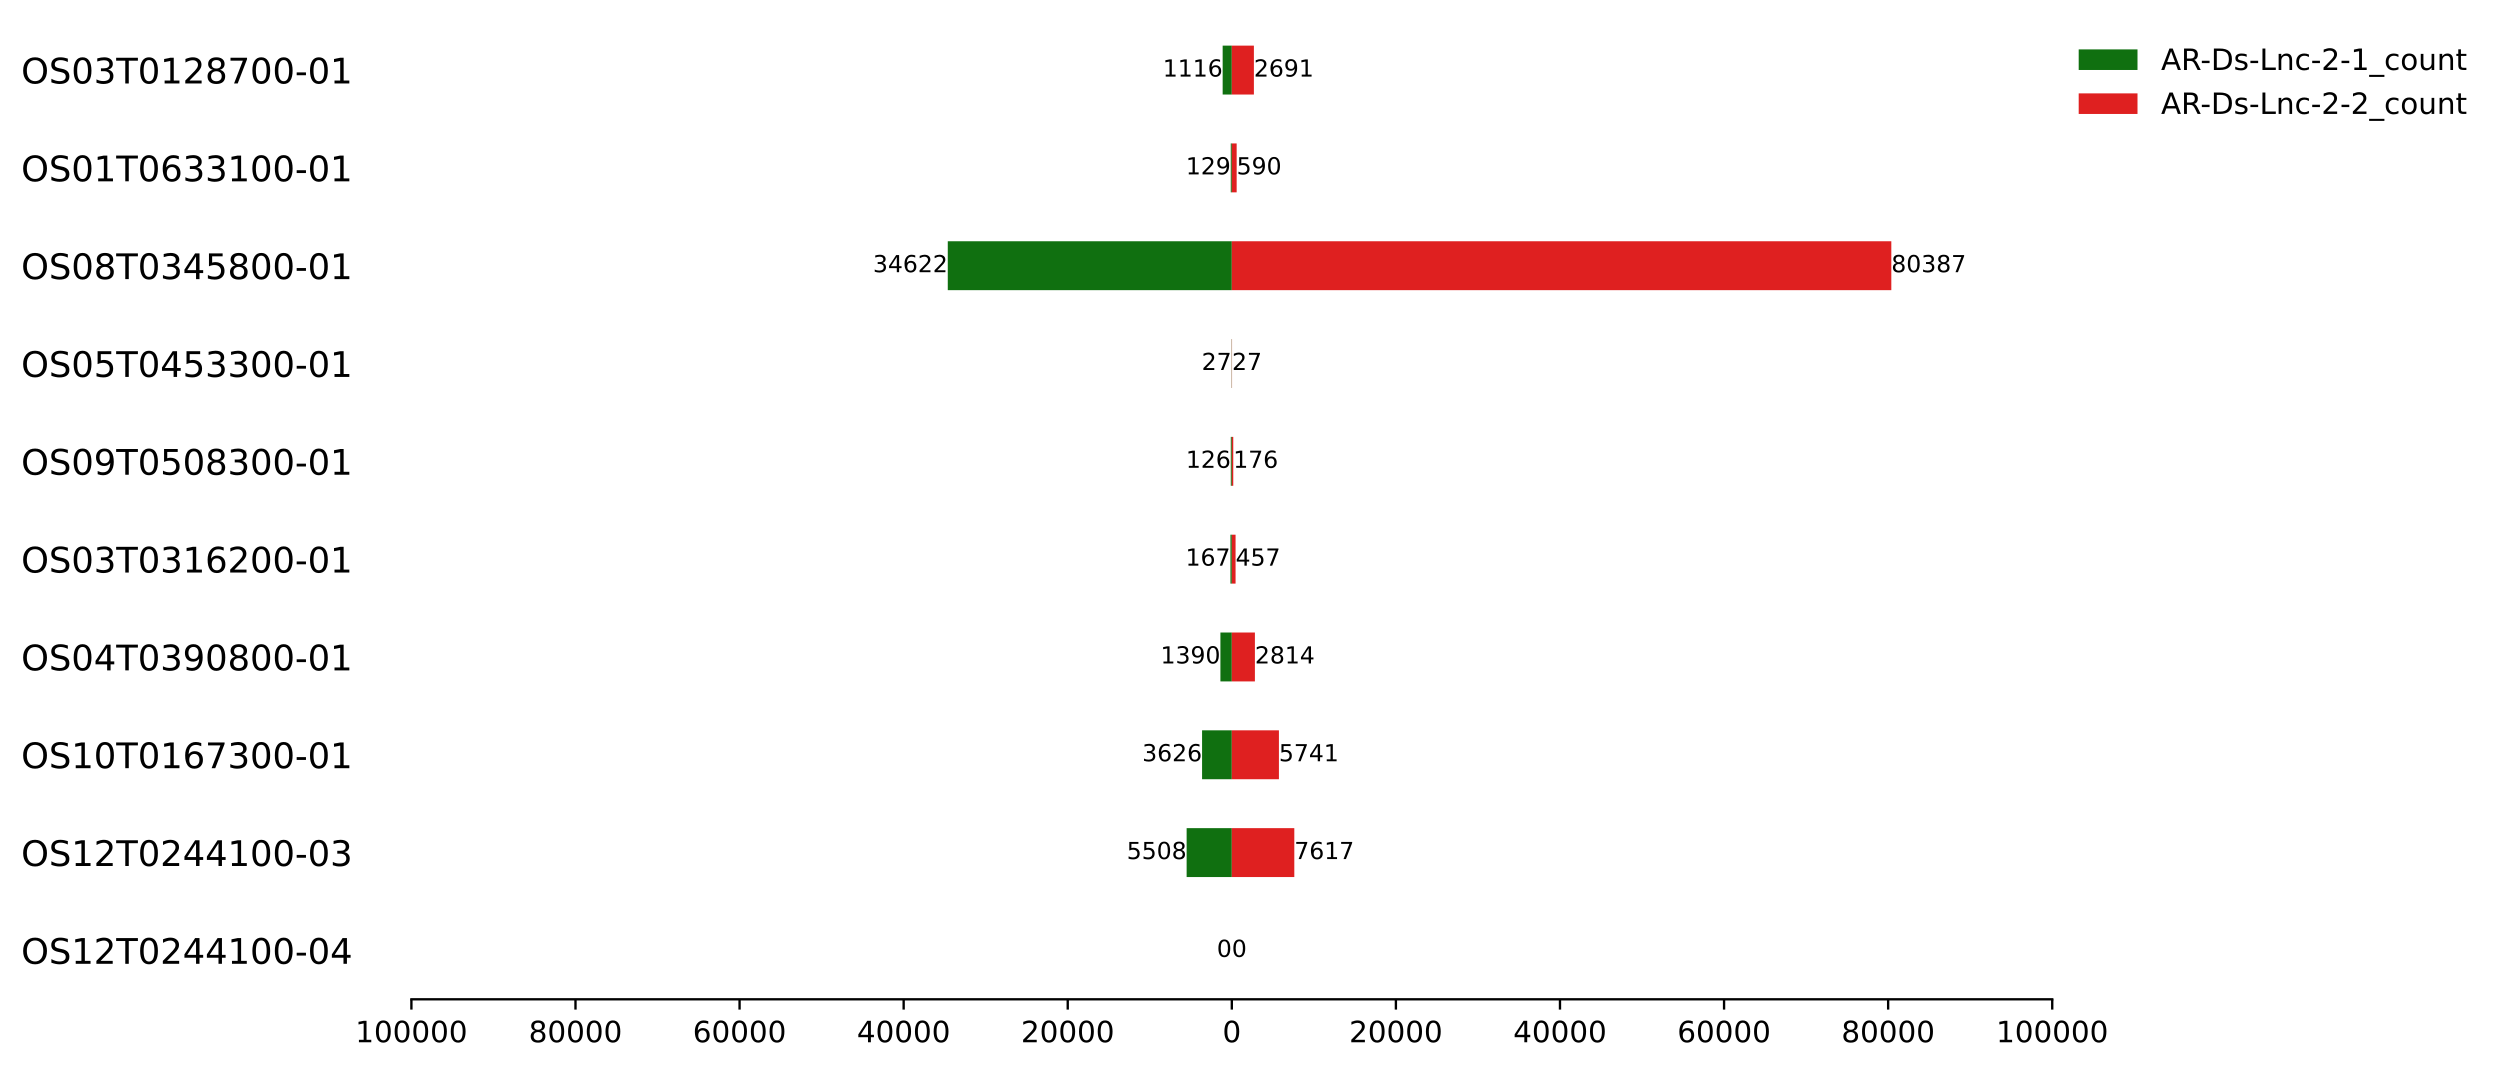 <?xml version="1.0" encoding="utf-8" standalone="no"?>
<!DOCTYPE svg PUBLIC "-//W3C//DTD SVG 1.1//EN"
  "http://www.w3.org/Graphics/SVG/1.1/DTD/svg11.dtd">
<!-- Created with matplotlib (https://matplotlib.org/) -->
<svg height="363.718pt" version="1.1" viewBox="0 0 850.183 363.718" width="850.183pt" xmlns="http://www.w3.org/2000/svg" xmlns:xlink="http://www.w3.org/1999/xlink">
 <defs>
  <style type="text/css">*{stroke-linecap:butt;stroke-linejoin:round;}</style>
 </defs>
 <g id="figure_1">
  <g id="patch_1">
   <path d="M 0 363.718 
L 850.183 363.718 
L 850.183 0 
L 0 0 
z
" style="fill:#ffffff;"/>
  </g>
  <g id="axes_1">
   <g id="patch_2">
    <path d="M 139.908 339.84 
L 697.908 339.84 
L 697.908 7.2 
L 139.908 7.2 
z
" style="fill:#ffffff;"/>
   </g>
   <g id="patch_3">
    <path clip-path="url(#pa41e05ed9a)" d="M 418.908 15.516 
L 415.794 15.516 
L 415.794 32.148 
L 418.908 32.148 
z
" style="fill:#107010;"/>
   </g>
   <g id="patch_4">
    <path clip-path="url(#pa41e05ed9a)" d="M 418.908 48.78 
L 418.548 48.78 
L 418.548 65.412 
L 418.908 65.412 
z
" style="fill:#107010;"/>
   </g>
   <g id="patch_5">
    <path clip-path="url(#pa41e05ed9a)" d="M 418.908 82.044 
L 322.313 82.044 
L 322.313 98.676 
L 418.908 98.676 
z
" style="fill:#107010;"/>
   </g>
   <g id="patch_6">
    <path clip-path="url(#pa41e05ed9a)" d="M 418.908 115.308 
L 418.833 115.308 
L 418.833 131.94 
L 418.908 131.94 
z
" style="fill:#107010;"/>
   </g>
   <g id="patch_7">
    <path clip-path="url(#pa41e05ed9a)" d="M 418.908 148.572 
L 418.557 148.572 
L 418.557 165.204 
L 418.908 165.204 
z
" style="fill:#107010;"/>
   </g>
   <g id="patch_8">
    <path clip-path="url(#pa41e05ed9a)" d="M 418.908 181.836 
L 418.442 181.836 
L 418.442 198.468 
L 418.908 198.468 
z
" style="fill:#107010;"/>
   </g>
   <g id="patch_9">
    <path clip-path="url(#pa41e05ed9a)" d="M 418.908 215.1 
L 415.03 215.1 
L 415.03 231.732 
L 418.908 231.732 
z
" style="fill:#107010;"/>
   </g>
   <g id="patch_10">
    <path clip-path="url(#pa41e05ed9a)" d="M 418.908 248.364 
L 408.792 248.364 
L 408.792 264.996 
L 418.908 264.996 
z
" style="fill:#107010;"/>
   </g>
   <g id="patch_11">
    <path clip-path="url(#pa41e05ed9a)" d="M 418.908 281.628 
L 403.541 281.628 
L 403.541 298.26 
L 418.908 298.26 
z
" style="fill:#107010;"/>
   </g>
   <g id="patch_12">
    <path clip-path="url(#pa41e05ed9a)" d="M 418.908 314.892 
L 418.908 314.892 
L 418.908 331.524 
L 418.908 331.524 
z
" style="fill:#107010;"/>
   </g>
   <g id="patch_13">
    <path clip-path="url(#pa41e05ed9a)" d="M 418.908 15.516 
L 426.416 15.516 
L 426.416 32.148 
L 418.908 32.148 
z
" style="fill:#df2020;"/>
   </g>
   <g id="patch_14">
    <path clip-path="url(#pa41e05ed9a)" d="M 418.908 48.78 
L 420.554 48.78 
L 420.554 65.412 
L 418.908 65.412 
z
" style="fill:#df2020;"/>
   </g>
   <g id="patch_15">
    <path clip-path="url(#pa41e05ed9a)" d="M 418.908 82.044 
L 643.188 82.044 
L 643.188 98.676 
L 418.908 98.676 
z
" style="fill:#df2020;"/>
   </g>
   <g id="patch_16">
    <path clip-path="url(#pa41e05ed9a)" d="M 418.908 115.308 
L 418.983 115.308 
L 418.983 131.94 
L 418.908 131.94 
z
" style="fill:#df2020;"/>
   </g>
   <g id="patch_17">
    <path clip-path="url(#pa41e05ed9a)" d="M 418.908 148.572 
L 419.399 148.572 
L 419.399 165.204 
L 418.908 165.204 
z
" style="fill:#df2020;"/>
   </g>
   <g id="patch_18">
    <path clip-path="url(#pa41e05ed9a)" d="M 418.908 181.836 
L 420.183 181.836 
L 420.183 198.468 
L 418.908 198.468 
z
" style="fill:#df2020;"/>
   </g>
   <g id="patch_19">
    <path clip-path="url(#pa41e05ed9a)" d="M 418.908 215.1 
L 426.759 215.1 
L 426.759 231.732 
L 418.908 231.732 
z
" style="fill:#df2020;"/>
   </g>
   <g id="patch_20">
    <path clip-path="url(#pa41e05ed9a)" d="M 418.908 248.364 
L 434.926 248.364 
L 434.926 264.996 
L 418.908 264.996 
z
" style="fill:#df2020;"/>
   </g>
   <g id="patch_21">
    <path clip-path="url(#pa41e05ed9a)" d="M 418.908 281.628 
L 440.16 281.628 
L 440.16 298.26 
L 418.908 298.26 
z
" style="fill:#df2020;"/>
   </g>
   <g id="patch_22">
    <path clip-path="url(#pa41e05ed9a)" d="M 418.908 314.892 
L 418.908 314.892 
L 418.908 331.524 
L 418.908 331.524 
z
" style="fill:#df2020;"/>
   </g>
   <g id="matplotlib.axis_1">
    <g id="xtick_1">
     <g id="line2d_1">
      <defs>
       <path d="M 0 0 
L 0 3.5 
" id="m17ecdfe894" style="stroke:#000000;stroke-width:0.8;"/>
      </defs>
      <g>
       <use style="stroke:#000000;stroke-width:0.8;" x="139.908" xlink:href="#m17ecdfe894" y="339.84"/>
      </g>
     </g>
     <g id="text_1">
      <!-- 100000 -->
      <g transform="translate(120.821 354.438)scale(0.1 -0.1)">
       <defs>
        <path d="M 12.406 8.297 
L 28.516 8.297 
L 28.516 63.922 
L 10.984 60.406 
L 10.984 69.391 
L 28.422 72.906 
L 38.281 72.906 
L 38.281 8.297 
L 54.391 8.297 
L 54.391 0 
L 12.406 0 
z
" id="DejaVuSans-49"/>
        <path d="M 31.781 66.406 
Q 24.172 66.406 20.328 58.906 
Q 16.5 51.422 16.5 36.375 
Q 16.5 21.391 20.328 13.891 
Q 24.172 6.391 31.781 6.391 
Q 39.453 6.391 43.281 13.891 
Q 47.125 21.391 47.125 36.375 
Q 47.125 51.422 43.281 58.906 
Q 39.453 66.406 31.781 66.406 
z
M 31.781 74.219 
Q 44.047 74.219 50.516 64.516 
Q 56.984 54.828 56.984 36.375 
Q 56.984 17.969 50.516 8.266 
Q 44.047 -1.422 31.781 -1.422 
Q 19.531 -1.422 13.062 8.266 
Q 6.594 17.969 6.594 36.375 
Q 6.594 54.828 13.062 64.516 
Q 19.531 74.219 31.781 74.219 
z
" id="DejaVuSans-48"/>
       </defs>
       <use xlink:href="#DejaVuSans-49"/>
       <use x="63.623" xlink:href="#DejaVuSans-48"/>
       <use x="127.246" xlink:href="#DejaVuSans-48"/>
       <use x="190.869" xlink:href="#DejaVuSans-48"/>
       <use x="254.492" xlink:href="#DejaVuSans-48"/>
       <use x="318.115" xlink:href="#DejaVuSans-48"/>
      </g>
     </g>
    </g>
    <g id="xtick_2">
     <g id="line2d_2">
      <g>
       <use style="stroke:#000000;stroke-width:0.8;" x="195.708" xlink:href="#m17ecdfe894" y="339.84"/>
      </g>
     </g>
     <g id="text_2">
      <!-- 80000 -->
      <g transform="translate(179.802 354.438)scale(0.1 -0.1)">
       <defs>
        <path d="M 31.781 34.625 
Q 24.75 34.625 20.719 30.859 
Q 16.703 27.094 16.703 20.516 
Q 16.703 13.922 20.719 10.156 
Q 24.75 6.391 31.781 6.391 
Q 38.812 6.391 42.859 10.172 
Q 46.922 13.969 46.922 20.516 
Q 46.922 27.094 42.891 30.859 
Q 38.875 34.625 31.781 34.625 
z
M 21.922 38.812 
Q 15.578 40.375 12.031 44.719 
Q 8.5 49.078 8.5 55.328 
Q 8.5 64.062 14.719 69.141 
Q 20.953 74.219 31.781 74.219 
Q 42.672 74.219 48.875 69.141 
Q 55.078 64.062 55.078 55.328 
Q 55.078 49.078 51.531 44.719 
Q 48 40.375 41.703 38.812 
Q 48.828 37.156 52.797 32.312 
Q 56.781 27.484 56.781 20.516 
Q 56.781 9.906 50.312 4.234 
Q 43.844 -1.422 31.781 -1.422 
Q 19.734 -1.422 13.25 4.234 
Q 6.781 9.906 6.781 20.516 
Q 6.781 27.484 10.781 32.312 
Q 14.797 37.156 21.922 38.812 
z
M 18.312 54.391 
Q 18.312 48.734 21.844 45.562 
Q 25.391 42.391 31.781 42.391 
Q 38.141 42.391 41.719 45.562 
Q 45.312 48.734 45.312 54.391 
Q 45.312 60.062 41.719 63.234 
Q 38.141 66.406 31.781 66.406 
Q 25.391 66.406 21.844 63.234 
Q 18.312 60.062 18.312 54.391 
z
" id="DejaVuSans-56"/>
       </defs>
       <use xlink:href="#DejaVuSans-56"/>
       <use x="63.623" xlink:href="#DejaVuSans-48"/>
       <use x="127.246" xlink:href="#DejaVuSans-48"/>
       <use x="190.869" xlink:href="#DejaVuSans-48"/>
       <use x="254.492" xlink:href="#DejaVuSans-48"/>
      </g>
     </g>
    </g>
    <g id="xtick_3">
     <g id="line2d_3">
      <g>
       <use style="stroke:#000000;stroke-width:0.8;" x="251.508" xlink:href="#m17ecdfe894" y="339.84"/>
      </g>
     </g>
     <g id="text_3">
      <!-- 60000 -->
      <g transform="translate(235.602 354.438)scale(0.1 -0.1)">
       <defs>
        <path d="M 33.016 40.375 
Q 26.375 40.375 22.484 35.828 
Q 18.609 31.297 18.609 23.391 
Q 18.609 15.531 22.484 10.953 
Q 26.375 6.391 33.016 6.391 
Q 39.656 6.391 43.531 10.953 
Q 47.406 15.531 47.406 23.391 
Q 47.406 31.297 43.531 35.828 
Q 39.656 40.375 33.016 40.375 
z
M 52.594 71.297 
L 52.594 62.312 
Q 48.875 64.062 45.094 64.984 
Q 41.312 65.922 37.594 65.922 
Q 27.828 65.922 22.672 59.328 
Q 17.531 52.734 16.797 39.406 
Q 19.672 43.656 24.016 45.922 
Q 28.375 48.188 33.594 48.188 
Q 44.578 48.188 50.953 41.516 
Q 57.328 34.859 57.328 23.391 
Q 57.328 12.156 50.688 5.359 
Q 44.047 -1.422 33.016 -1.422 
Q 20.359 -1.422 13.672 8.266 
Q 6.984 17.969 6.984 36.375 
Q 6.984 53.656 15.188 63.938 
Q 23.391 74.219 37.203 74.219 
Q 40.922 74.219 44.703 73.484 
Q 48.484 72.75 52.594 71.297 
z
" id="DejaVuSans-54"/>
       </defs>
       <use xlink:href="#DejaVuSans-54"/>
       <use x="63.623" xlink:href="#DejaVuSans-48"/>
       <use x="127.246" xlink:href="#DejaVuSans-48"/>
       <use x="190.869" xlink:href="#DejaVuSans-48"/>
       <use x="254.492" xlink:href="#DejaVuSans-48"/>
      </g>
     </g>
    </g>
    <g id="xtick_4">
     <g id="line2d_4">
      <g>
       <use style="stroke:#000000;stroke-width:0.8;" x="307.308" xlink:href="#m17ecdfe894" y="339.84"/>
      </g>
     </g>
     <g id="text_4">
      <!-- 40000 -->
      <g transform="translate(291.402 354.438)scale(0.1 -0.1)">
       <defs>
        <path d="M 37.797 64.312 
L 12.891 25.391 
L 37.797 25.391 
z
M 35.203 72.906 
L 47.609 72.906 
L 47.609 25.391 
L 58.016 25.391 
L 58.016 17.188 
L 47.609 17.188 
L 47.609 0 
L 37.797 0 
L 37.797 17.188 
L 4.891 17.188 
L 4.891 26.703 
z
" id="DejaVuSans-52"/>
       </defs>
       <use xlink:href="#DejaVuSans-52"/>
       <use x="63.623" xlink:href="#DejaVuSans-48"/>
       <use x="127.246" xlink:href="#DejaVuSans-48"/>
       <use x="190.869" xlink:href="#DejaVuSans-48"/>
       <use x="254.492" xlink:href="#DejaVuSans-48"/>
      </g>
     </g>
    </g>
    <g id="xtick_5">
     <g id="line2d_5">
      <g>
       <use style="stroke:#000000;stroke-width:0.8;" x="363.108" xlink:href="#m17ecdfe894" y="339.84"/>
      </g>
     </g>
     <g id="text_5">
      <!-- 20000 -->
      <g transform="translate(347.202 354.438)scale(0.1 -0.1)">
       <defs>
        <path d="M 19.188 8.297 
L 53.609 8.297 
L 53.609 0 
L 7.328 0 
L 7.328 8.297 
Q 12.938 14.109 22.625 23.891 
Q 32.328 33.688 34.812 36.531 
Q 39.547 41.844 41.422 45.531 
Q 43.312 49.219 43.312 52.781 
Q 43.312 58.594 39.234 62.25 
Q 35.156 65.922 28.609 65.922 
Q 23.969 65.922 18.812 64.312 
Q 13.672 62.703 7.812 59.422 
L 7.812 69.391 
Q 13.766 71.781 18.938 73 
Q 24.125 74.219 28.422 74.219 
Q 39.75 74.219 46.484 68.547 
Q 53.219 62.891 53.219 53.422 
Q 53.219 48.922 51.531 44.891 
Q 49.859 40.875 45.406 35.406 
Q 44.188 33.984 37.641 27.219 
Q 31.109 20.453 19.188 8.297 
z
" id="DejaVuSans-50"/>
       </defs>
       <use xlink:href="#DejaVuSans-50"/>
       <use x="63.623" xlink:href="#DejaVuSans-48"/>
       <use x="127.246" xlink:href="#DejaVuSans-48"/>
       <use x="190.869" xlink:href="#DejaVuSans-48"/>
       <use x="254.492" xlink:href="#DejaVuSans-48"/>
      </g>
     </g>
    </g>
    <g id="xtick_6">
     <g id="line2d_6">
      <g>
       <use style="stroke:#000000;stroke-width:0.8;" x="418.908" xlink:href="#m17ecdfe894" y="339.84"/>
      </g>
     </g>
     <g id="text_6">
      <!-- 0 -->
      <g transform="translate(415.727 354.438)scale(0.1 -0.1)">
       <use xlink:href="#DejaVuSans-48"/>
      </g>
     </g>
    </g>
    <g id="xtick_7">
     <g id="line2d_7">
      <g>
       <use style="stroke:#000000;stroke-width:0.8;" x="474.708" xlink:href="#m17ecdfe894" y="339.84"/>
      </g>
     </g>
     <g id="text_7">
      <!-- 20000 -->
      <g transform="translate(458.802 354.438)scale(0.1 -0.1)">
       <use xlink:href="#DejaVuSans-50"/>
       <use x="63.623" xlink:href="#DejaVuSans-48"/>
       <use x="127.246" xlink:href="#DejaVuSans-48"/>
       <use x="190.869" xlink:href="#DejaVuSans-48"/>
       <use x="254.492" xlink:href="#DejaVuSans-48"/>
      </g>
     </g>
    </g>
    <g id="xtick_8">
     <g id="line2d_8">
      <g>
       <use style="stroke:#000000;stroke-width:0.8;" x="530.508" xlink:href="#m17ecdfe894" y="339.84"/>
      </g>
     </g>
     <g id="text_8">
      <!-- 40000 -->
      <g transform="translate(514.602 354.438)scale(0.1 -0.1)">
       <use xlink:href="#DejaVuSans-52"/>
       <use x="63.623" xlink:href="#DejaVuSans-48"/>
       <use x="127.246" xlink:href="#DejaVuSans-48"/>
       <use x="190.869" xlink:href="#DejaVuSans-48"/>
       <use x="254.492" xlink:href="#DejaVuSans-48"/>
      </g>
     </g>
    </g>
    <g id="xtick_9">
     <g id="line2d_9">
      <g>
       <use style="stroke:#000000;stroke-width:0.8;" x="586.308" xlink:href="#m17ecdfe894" y="339.84"/>
      </g>
     </g>
     <g id="text_9">
      <!-- 60000 -->
      <g transform="translate(570.402 354.438)scale(0.1 -0.1)">
       <use xlink:href="#DejaVuSans-54"/>
       <use x="63.623" xlink:href="#DejaVuSans-48"/>
       <use x="127.246" xlink:href="#DejaVuSans-48"/>
       <use x="190.869" xlink:href="#DejaVuSans-48"/>
       <use x="254.492" xlink:href="#DejaVuSans-48"/>
      </g>
     </g>
    </g>
    <g id="xtick_10">
     <g id="line2d_10">
      <g>
       <use style="stroke:#000000;stroke-width:0.8;" x="642.108" xlink:href="#m17ecdfe894" y="339.84"/>
      </g>
     </g>
     <g id="text_10">
      <!-- 80000 -->
      <g transform="translate(626.202 354.438)scale(0.1 -0.1)">
       <use xlink:href="#DejaVuSans-56"/>
       <use x="63.623" xlink:href="#DejaVuSans-48"/>
       <use x="127.246" xlink:href="#DejaVuSans-48"/>
       <use x="190.869" xlink:href="#DejaVuSans-48"/>
       <use x="254.492" xlink:href="#DejaVuSans-48"/>
      </g>
     </g>
    </g>
    <g id="xtick_11">
     <g id="line2d_11">
      <g>
       <use style="stroke:#000000;stroke-width:0.8;" x="697.908" xlink:href="#m17ecdfe894" y="339.84"/>
      </g>
     </g>
     <g id="text_11">
      <!-- 100000 -->
      <g transform="translate(678.821 354.438)scale(0.1 -0.1)">
       <use xlink:href="#DejaVuSans-49"/>
       <use x="63.623" xlink:href="#DejaVuSans-48"/>
       <use x="127.246" xlink:href="#DejaVuSans-48"/>
       <use x="190.869" xlink:href="#DejaVuSans-48"/>
       <use x="254.492" xlink:href="#DejaVuSans-48"/>
       <use x="318.115" xlink:href="#DejaVuSans-48"/>
      </g>
     </g>
    </g>
   </g>
   <g id="matplotlib.axis_2">
    <g id="ytick_1">
     <g id="line2d_12"/>
     <g id="text_12">
      <!-- OS03T0128700-01 -->
      <g transform="translate(7.2 28.391)scale(0.12 -0.12)">
       <defs>
        <path d="M 39.406 66.219 
Q 28.656 66.219 22.328 58.203 
Q 16.016 50.203 16.016 36.375 
Q 16.016 22.609 22.328 14.594 
Q 28.656 6.594 39.406 6.594 
Q 50.141 6.594 56.422 14.594 
Q 62.703 22.609 62.703 36.375 
Q 62.703 50.203 56.422 58.203 
Q 50.141 66.219 39.406 66.219 
z
M 39.406 74.219 
Q 54.734 74.219 63.906 63.938 
Q 73.094 53.656 73.094 36.375 
Q 73.094 19.141 63.906 8.859 
Q 54.734 -1.422 39.406 -1.422 
Q 24.031 -1.422 14.812 8.828 
Q 5.609 19.094 5.609 36.375 
Q 5.609 53.656 14.812 63.938 
Q 24.031 74.219 39.406 74.219 
z
" id="DejaVuSans-79"/>
        <path d="M 53.516 70.516 
L 53.516 60.891 
Q 47.906 63.578 42.922 64.891 
Q 37.938 66.219 33.297 66.219 
Q 25.25 66.219 20.875 63.094 
Q 16.5 59.969 16.5 54.203 
Q 16.5 49.359 19.406 46.891 
Q 22.312 44.438 30.422 42.922 
L 36.375 41.703 
Q 47.406 39.594 52.656 34.297 
Q 57.906 29 57.906 20.125 
Q 57.906 9.516 50.797 4.047 
Q 43.703 -1.422 29.984 -1.422 
Q 24.812 -1.422 18.969 -0.25 
Q 13.141 0.922 6.891 3.219 
L 6.891 13.375 
Q 12.891 10.016 18.656 8.297 
Q 24.422 6.594 29.984 6.594 
Q 38.422 6.594 43.016 9.906 
Q 47.609 13.234 47.609 19.391 
Q 47.609 24.75 44.312 27.781 
Q 41.016 30.812 33.5 32.328 
L 27.484 33.5 
Q 16.453 35.688 11.516 40.375 
Q 6.594 45.062 6.594 53.422 
Q 6.594 63.094 13.406 68.656 
Q 20.219 74.219 32.172 74.219 
Q 37.312 74.219 42.625 73.281 
Q 47.953 72.359 53.516 70.516 
z
" id="DejaVuSans-83"/>
        <path d="M 40.578 39.312 
Q 47.656 37.797 51.625 33 
Q 55.609 28.219 55.609 21.188 
Q 55.609 10.406 48.188 4.484 
Q 40.766 -1.422 27.094 -1.422 
Q 22.516 -1.422 17.656 -0.516 
Q 12.797 0.391 7.625 2.203 
L 7.625 11.719 
Q 11.719 9.328 16.594 8.109 
Q 21.484 6.891 26.812 6.891 
Q 36.078 6.891 40.938 10.547 
Q 45.797 14.203 45.797 21.188 
Q 45.797 27.641 41.281 31.266 
Q 36.766 34.906 28.719 34.906 
L 20.219 34.906 
L 20.219 43.016 
L 29.109 43.016 
Q 36.375 43.016 40.234 45.922 
Q 44.094 48.828 44.094 54.297 
Q 44.094 59.906 40.109 62.906 
Q 36.141 65.922 28.719 65.922 
Q 24.656 65.922 20.016 65.031 
Q 15.375 64.156 9.812 62.312 
L 9.812 71.094 
Q 15.438 72.656 20.344 73.438 
Q 25.25 74.219 29.594 74.219 
Q 40.828 74.219 47.359 69.109 
Q 53.906 64.016 53.906 55.328 
Q 53.906 49.266 50.438 45.094 
Q 46.969 40.922 40.578 39.312 
z
" id="DejaVuSans-51"/>
        <path d="M -0.297 72.906 
L 61.375 72.906 
L 61.375 64.594 
L 35.5 64.594 
L 35.5 0 
L 25.594 0 
L 25.594 64.594 
L -0.297 64.594 
z
" id="DejaVuSans-84"/>
        <path d="M 8.203 72.906 
L 55.078 72.906 
L 55.078 68.703 
L 28.609 0 
L 18.312 0 
L 43.219 64.594 
L 8.203 64.594 
z
" id="DejaVuSans-55"/>
        <path d="M 4.891 31.391 
L 31.203 31.391 
L 31.203 23.391 
L 4.891 23.391 
z
" id="DejaVuSans-45"/>
       </defs>
       <use xlink:href="#DejaVuSans-79"/>
       <use x="78.711" xlink:href="#DejaVuSans-83"/>
       <use x="142.188" xlink:href="#DejaVuSans-48"/>
       <use x="205.811" xlink:href="#DejaVuSans-51"/>
       <use x="269.434" xlink:href="#DejaVuSans-84"/>
       <use x="330.518" xlink:href="#DejaVuSans-48"/>
       <use x="394.141" xlink:href="#DejaVuSans-49"/>
       <use x="457.764" xlink:href="#DejaVuSans-50"/>
       <use x="521.387" xlink:href="#DejaVuSans-56"/>
       <use x="585.01" xlink:href="#DejaVuSans-55"/>
       <use x="648.633" xlink:href="#DejaVuSans-48"/>
       <use x="712.256" xlink:href="#DejaVuSans-48"/>
       <use x="775.879" xlink:href="#DejaVuSans-45"/>
       <use x="811.963" xlink:href="#DejaVuSans-48"/>
       <use x="875.586" xlink:href="#DejaVuSans-49"/>
      </g>
     </g>
    </g>
    <g id="ytick_2">
     <g id="line2d_13"/>
     <g id="text_13">
      <!-- OS01T0633100-01 -->
      <g transform="translate(7.2 61.655)scale(0.12 -0.12)">
       <use xlink:href="#DejaVuSans-79"/>
       <use x="78.711" xlink:href="#DejaVuSans-83"/>
       <use x="142.188" xlink:href="#DejaVuSans-48"/>
       <use x="205.811" xlink:href="#DejaVuSans-49"/>
       <use x="269.434" xlink:href="#DejaVuSans-84"/>
       <use x="330.518" xlink:href="#DejaVuSans-48"/>
       <use x="394.141" xlink:href="#DejaVuSans-54"/>
       <use x="457.764" xlink:href="#DejaVuSans-51"/>
       <use x="521.387" xlink:href="#DejaVuSans-51"/>
       <use x="585.01" xlink:href="#DejaVuSans-49"/>
       <use x="648.633" xlink:href="#DejaVuSans-48"/>
       <use x="712.256" xlink:href="#DejaVuSans-48"/>
       <use x="775.879" xlink:href="#DejaVuSans-45"/>
       <use x="811.963" xlink:href="#DejaVuSans-48"/>
       <use x="875.586" xlink:href="#DejaVuSans-49"/>
      </g>
     </g>
    </g>
    <g id="ytick_3">
     <g id="line2d_14"/>
     <g id="text_14">
      <!-- OS08T0345800-01 -->
      <g transform="translate(7.2 94.919)scale(0.12 -0.12)">
       <defs>
        <path d="M 10.797 72.906 
L 49.516 72.906 
L 49.516 64.594 
L 19.828 64.594 
L 19.828 46.734 
Q 21.969 47.469 24.109 47.828 
Q 26.266 48.188 28.422 48.188 
Q 40.625 48.188 47.75 41.5 
Q 54.891 34.812 54.891 23.391 
Q 54.891 11.625 47.562 5.094 
Q 40.234 -1.422 26.906 -1.422 
Q 22.312 -1.422 17.547 -0.641 
Q 12.797 0.141 7.719 1.703 
L 7.719 11.625 
Q 12.109 9.234 16.797 8.062 
Q 21.484 6.891 26.703 6.891 
Q 35.156 6.891 40.078 11.328 
Q 45.016 15.766 45.016 23.391 
Q 45.016 31 40.078 35.438 
Q 35.156 39.891 26.703 39.891 
Q 22.75 39.891 18.812 39.016 
Q 14.891 38.141 10.797 36.281 
z
" id="DejaVuSans-53"/>
       </defs>
       <use xlink:href="#DejaVuSans-79"/>
       <use x="78.711" xlink:href="#DejaVuSans-83"/>
       <use x="142.188" xlink:href="#DejaVuSans-48"/>
       <use x="205.811" xlink:href="#DejaVuSans-56"/>
       <use x="269.434" xlink:href="#DejaVuSans-84"/>
       <use x="330.518" xlink:href="#DejaVuSans-48"/>
       <use x="394.141" xlink:href="#DejaVuSans-51"/>
       <use x="457.764" xlink:href="#DejaVuSans-52"/>
       <use x="521.387" xlink:href="#DejaVuSans-53"/>
       <use x="585.01" xlink:href="#DejaVuSans-56"/>
       <use x="648.633" xlink:href="#DejaVuSans-48"/>
       <use x="712.256" xlink:href="#DejaVuSans-48"/>
       <use x="775.879" xlink:href="#DejaVuSans-45"/>
       <use x="811.963" xlink:href="#DejaVuSans-48"/>
       <use x="875.586" xlink:href="#DejaVuSans-49"/>
      </g>
     </g>
    </g>
    <g id="ytick_4">
     <g id="line2d_15"/>
     <g id="text_15">
      <!-- OS05T0453300-01 -->
      <g transform="translate(7.2 128.183)scale(0.12 -0.12)">
       <use xlink:href="#DejaVuSans-79"/>
       <use x="78.711" xlink:href="#DejaVuSans-83"/>
       <use x="142.188" xlink:href="#DejaVuSans-48"/>
       <use x="205.811" xlink:href="#DejaVuSans-53"/>
       <use x="269.434" xlink:href="#DejaVuSans-84"/>
       <use x="330.518" xlink:href="#DejaVuSans-48"/>
       <use x="394.141" xlink:href="#DejaVuSans-52"/>
       <use x="457.764" xlink:href="#DejaVuSans-53"/>
       <use x="521.387" xlink:href="#DejaVuSans-51"/>
       <use x="585.01" xlink:href="#DejaVuSans-51"/>
       <use x="648.633" xlink:href="#DejaVuSans-48"/>
       <use x="712.256" xlink:href="#DejaVuSans-48"/>
       <use x="775.879" xlink:href="#DejaVuSans-45"/>
       <use x="811.963" xlink:href="#DejaVuSans-48"/>
       <use x="875.586" xlink:href="#DejaVuSans-49"/>
      </g>
     </g>
    </g>
    <g id="ytick_5">
     <g id="line2d_16"/>
     <g id="text_16">
      <!-- OS09T0508300-01 -->
      <g transform="translate(7.2 161.447)scale(0.12 -0.12)">
       <defs>
        <path d="M 10.984 1.516 
L 10.984 10.5 
Q 14.703 8.734 18.5 7.812 
Q 22.312 6.891 25.984 6.891 
Q 35.75 6.891 40.891 13.453 
Q 46.047 20.016 46.781 33.406 
Q 43.953 29.203 39.594 26.953 
Q 35.25 24.703 29.984 24.703 
Q 19.047 24.703 12.672 31.312 
Q 6.297 37.938 6.297 49.422 
Q 6.297 60.641 12.938 67.422 
Q 19.578 74.219 30.609 74.219 
Q 43.266 74.219 49.922 64.516 
Q 56.594 54.828 56.594 36.375 
Q 56.594 19.141 48.406 8.859 
Q 40.234 -1.422 26.422 -1.422 
Q 22.703 -1.422 18.891 -0.688 
Q 15.094 0.047 10.984 1.516 
z
M 30.609 32.422 
Q 37.25 32.422 41.125 36.953 
Q 45.016 41.5 45.016 49.422 
Q 45.016 57.281 41.125 61.844 
Q 37.25 66.406 30.609 66.406 
Q 23.969 66.406 20.094 61.844 
Q 16.219 57.281 16.219 49.422 
Q 16.219 41.5 20.094 36.953 
Q 23.969 32.422 30.609 32.422 
z
" id="DejaVuSans-57"/>
       </defs>
       <use xlink:href="#DejaVuSans-79"/>
       <use x="78.711" xlink:href="#DejaVuSans-83"/>
       <use x="142.188" xlink:href="#DejaVuSans-48"/>
       <use x="205.811" xlink:href="#DejaVuSans-57"/>
       <use x="269.434" xlink:href="#DejaVuSans-84"/>
       <use x="330.518" xlink:href="#DejaVuSans-48"/>
       <use x="394.141" xlink:href="#DejaVuSans-53"/>
       <use x="457.764" xlink:href="#DejaVuSans-48"/>
       <use x="521.387" xlink:href="#DejaVuSans-56"/>
       <use x="585.01" xlink:href="#DejaVuSans-51"/>
       <use x="648.633" xlink:href="#DejaVuSans-48"/>
       <use x="712.256" xlink:href="#DejaVuSans-48"/>
       <use x="775.879" xlink:href="#DejaVuSans-45"/>
       <use x="811.963" xlink:href="#DejaVuSans-48"/>
       <use x="875.586" xlink:href="#DejaVuSans-49"/>
      </g>
     </g>
    </g>
    <g id="ytick_6">
     <g id="line2d_17"/>
     <g id="text_17">
      <!-- OS03T0316200-01 -->
      <g transform="translate(7.2 194.711)scale(0.12 -0.12)">
       <use xlink:href="#DejaVuSans-79"/>
       <use x="78.711" xlink:href="#DejaVuSans-83"/>
       <use x="142.188" xlink:href="#DejaVuSans-48"/>
       <use x="205.811" xlink:href="#DejaVuSans-51"/>
       <use x="269.434" xlink:href="#DejaVuSans-84"/>
       <use x="330.518" xlink:href="#DejaVuSans-48"/>
       <use x="394.141" xlink:href="#DejaVuSans-51"/>
       <use x="457.764" xlink:href="#DejaVuSans-49"/>
       <use x="521.387" xlink:href="#DejaVuSans-54"/>
       <use x="585.01" xlink:href="#DejaVuSans-50"/>
       <use x="648.633" xlink:href="#DejaVuSans-48"/>
       <use x="712.256" xlink:href="#DejaVuSans-48"/>
       <use x="775.879" xlink:href="#DejaVuSans-45"/>
       <use x="811.963" xlink:href="#DejaVuSans-48"/>
       <use x="875.586" xlink:href="#DejaVuSans-49"/>
      </g>
     </g>
    </g>
    <g id="ytick_7">
     <g id="line2d_18"/>
     <g id="text_18">
      <!-- OS04T0390800-01 -->
      <g transform="translate(7.2 227.975)scale(0.12 -0.12)">
       <use xlink:href="#DejaVuSans-79"/>
       <use x="78.711" xlink:href="#DejaVuSans-83"/>
       <use x="142.188" xlink:href="#DejaVuSans-48"/>
       <use x="205.811" xlink:href="#DejaVuSans-52"/>
       <use x="269.434" xlink:href="#DejaVuSans-84"/>
       <use x="330.518" xlink:href="#DejaVuSans-48"/>
       <use x="394.141" xlink:href="#DejaVuSans-51"/>
       <use x="457.764" xlink:href="#DejaVuSans-57"/>
       <use x="521.387" xlink:href="#DejaVuSans-48"/>
       <use x="585.01" xlink:href="#DejaVuSans-56"/>
       <use x="648.633" xlink:href="#DejaVuSans-48"/>
       <use x="712.256" xlink:href="#DejaVuSans-48"/>
       <use x="775.879" xlink:href="#DejaVuSans-45"/>
       <use x="811.963" xlink:href="#DejaVuSans-48"/>
       <use x="875.586" xlink:href="#DejaVuSans-49"/>
      </g>
     </g>
    </g>
    <g id="ytick_8">
     <g id="line2d_19"/>
     <g id="text_19">
      <!-- OS10T0167300-01 -->
      <g transform="translate(7.2 261.239)scale(0.12 -0.12)">
       <use xlink:href="#DejaVuSans-79"/>
       <use x="78.711" xlink:href="#DejaVuSans-83"/>
       <use x="142.188" xlink:href="#DejaVuSans-49"/>
       <use x="205.811" xlink:href="#DejaVuSans-48"/>
       <use x="269.434" xlink:href="#DejaVuSans-84"/>
       <use x="330.518" xlink:href="#DejaVuSans-48"/>
       <use x="394.141" xlink:href="#DejaVuSans-49"/>
       <use x="457.764" xlink:href="#DejaVuSans-54"/>
       <use x="521.387" xlink:href="#DejaVuSans-55"/>
       <use x="585.01" xlink:href="#DejaVuSans-51"/>
       <use x="648.633" xlink:href="#DejaVuSans-48"/>
       <use x="712.256" xlink:href="#DejaVuSans-48"/>
       <use x="775.879" xlink:href="#DejaVuSans-45"/>
       <use x="811.963" xlink:href="#DejaVuSans-48"/>
       <use x="875.586" xlink:href="#DejaVuSans-49"/>
      </g>
     </g>
    </g>
    <g id="ytick_9">
     <g id="line2d_20"/>
     <g id="text_20">
      <!-- OS12T0244100-03 -->
      <g transform="translate(7.2 294.503)scale(0.12 -0.12)">
       <use xlink:href="#DejaVuSans-79"/>
       <use x="78.711" xlink:href="#DejaVuSans-83"/>
       <use x="142.188" xlink:href="#DejaVuSans-49"/>
       <use x="205.811" xlink:href="#DejaVuSans-50"/>
       <use x="269.434" xlink:href="#DejaVuSans-84"/>
       <use x="330.518" xlink:href="#DejaVuSans-48"/>
       <use x="394.141" xlink:href="#DejaVuSans-50"/>
       <use x="457.764" xlink:href="#DejaVuSans-52"/>
       <use x="521.387" xlink:href="#DejaVuSans-52"/>
       <use x="585.01" xlink:href="#DejaVuSans-49"/>
       <use x="648.633" xlink:href="#DejaVuSans-48"/>
       <use x="712.256" xlink:href="#DejaVuSans-48"/>
       <use x="775.879" xlink:href="#DejaVuSans-45"/>
       <use x="811.963" xlink:href="#DejaVuSans-48"/>
       <use x="875.586" xlink:href="#DejaVuSans-51"/>
      </g>
     </g>
    </g>
    <g id="ytick_10">
     <g id="line2d_21"/>
     <g id="text_21">
      <!-- OS12T0244100-04 -->
      <g transform="translate(7.2 327.767)scale(0.12 -0.12)">
       <use xlink:href="#DejaVuSans-79"/>
       <use x="78.711" xlink:href="#DejaVuSans-83"/>
       <use x="142.188" xlink:href="#DejaVuSans-49"/>
       <use x="205.811" xlink:href="#DejaVuSans-50"/>
       <use x="269.434" xlink:href="#DejaVuSans-84"/>
       <use x="330.518" xlink:href="#DejaVuSans-48"/>
       <use x="394.141" xlink:href="#DejaVuSans-50"/>
       <use x="457.764" xlink:href="#DejaVuSans-52"/>
       <use x="521.387" xlink:href="#DejaVuSans-52"/>
       <use x="585.01" xlink:href="#DejaVuSans-49"/>
       <use x="648.633" xlink:href="#DejaVuSans-48"/>
       <use x="712.256" xlink:href="#DejaVuSans-48"/>
       <use x="775.879" xlink:href="#DejaVuSans-45"/>
       <use x="811.963" xlink:href="#DejaVuSans-48"/>
       <use x="875.586" xlink:href="#DejaVuSans-52"/>
      </g>
     </g>
    </g>
   </g>
   <g id="line2d_22">
    <path clip-path="url(#pa41e05ed9a)" d="M 0 0 
" style="fill:none;stroke:#424242;stroke-linecap:square;stroke-width:2.7;"/>
   </g>
   <g id="line2d_23">
    <path clip-path="url(#pa41e05ed9a)" d="M 0 0 
" style="fill:none;stroke:#424242;stroke-linecap:square;stroke-width:2.7;"/>
   </g>
   <g id="line2d_24">
    <path clip-path="url(#pa41e05ed9a)" d="M 0 0 
" style="fill:none;stroke:#424242;stroke-linecap:square;stroke-width:2.7;"/>
   </g>
   <g id="line2d_25">
    <path clip-path="url(#pa41e05ed9a)" d="M 0 0 
" style="fill:none;stroke:#424242;stroke-linecap:square;stroke-width:2.7;"/>
   </g>
   <g id="line2d_26">
    <path clip-path="url(#pa41e05ed9a)" d="M 0 0 
" style="fill:none;stroke:#424242;stroke-linecap:square;stroke-width:2.7;"/>
   </g>
   <g id="line2d_27">
    <path clip-path="url(#pa41e05ed9a)" d="M 0 0 
" style="fill:none;stroke:#424242;stroke-linecap:square;stroke-width:2.7;"/>
   </g>
   <g id="line2d_28">
    <path clip-path="url(#pa41e05ed9a)" d="M 0 0 
" style="fill:none;stroke:#424242;stroke-linecap:square;stroke-width:2.7;"/>
   </g>
   <g id="line2d_29">
    <path clip-path="url(#pa41e05ed9a)" d="M 0 0 
" style="fill:none;stroke:#424242;stroke-linecap:square;stroke-width:2.7;"/>
   </g>
   <g id="line2d_30">
    <path clip-path="url(#pa41e05ed9a)" d="M 0 0 
" style="fill:none;stroke:#424242;stroke-linecap:square;stroke-width:2.7;"/>
   </g>
   <g id="line2d_31">
    <path clip-path="url(#pa41e05ed9a)" d="M 0 0 
" style="fill:none;stroke:#424242;stroke-linecap:square;stroke-width:2.7;"/>
   </g>
   <g id="line2d_32">
    <path clip-path="url(#pa41e05ed9a)" d="M 0 0 
" style="fill:none;stroke:#424242;stroke-linecap:square;stroke-width:2.7;"/>
   </g>
   <g id="line2d_33">
    <path clip-path="url(#pa41e05ed9a)" d="M 0 0 
" style="fill:none;stroke:#424242;stroke-linecap:square;stroke-width:2.7;"/>
   </g>
   <g id="line2d_34">
    <path clip-path="url(#pa41e05ed9a)" d="M 0 0 
" style="fill:none;stroke:#424242;stroke-linecap:square;stroke-width:2.7;"/>
   </g>
   <g id="line2d_35">
    <path clip-path="url(#pa41e05ed9a)" d="M 0 0 
" style="fill:none;stroke:#424242;stroke-linecap:square;stroke-width:2.7;"/>
   </g>
   <g id="line2d_36">
    <path clip-path="url(#pa41e05ed9a)" d="M 0 0 
" style="fill:none;stroke:#424242;stroke-linecap:square;stroke-width:2.7;"/>
   </g>
   <g id="line2d_37">
    <path clip-path="url(#pa41e05ed9a)" d="M 0 0 
" style="fill:none;stroke:#424242;stroke-linecap:square;stroke-width:2.7;"/>
   </g>
   <g id="line2d_38">
    <path clip-path="url(#pa41e05ed9a)" d="M 0 0 
" style="fill:none;stroke:#424242;stroke-linecap:square;stroke-width:2.7;"/>
   </g>
   <g id="line2d_39">
    <path clip-path="url(#pa41e05ed9a)" d="M 0 0 
" style="fill:none;stroke:#424242;stroke-linecap:square;stroke-width:2.7;"/>
   </g>
   <g id="line2d_40">
    <path clip-path="url(#pa41e05ed9a)" d="M 0 0 
" style="fill:none;stroke:#424242;stroke-linecap:square;stroke-width:2.7;"/>
   </g>
   <g id="line2d_41">
    <path clip-path="url(#pa41e05ed9a)" d="M 0 0 
" style="fill:none;stroke:#424242;stroke-linecap:square;stroke-width:2.7;"/>
   </g>
   <g id="patch_23">
    <path d="M 139.908 339.84 
L 139.908 7.2 
" style="fill:none;"/>
   </g>
   <g id="patch_24">
    <path d="M 697.908 339.84 
L 697.908 7.2 
" style="fill:none;"/>
   </g>
   <g id="patch_25">
    <path d="M 139.908 339.84 
L 697.908 339.84 
" style="fill:none;stroke:#000000;stroke-linecap:square;stroke-linejoin:miter;stroke-width:0.8;"/>
   </g>
   <g id="patch_26">
    <path d="M 139.908 7.2 
L 697.908 7.2 
" style="fill:none;"/>
   </g>
   <g id="text_22">
    <!-- 1116 -->
    <g transform="translate(395.434 26.04)scale(0.08 -0.08)">
     <use xlink:href="#DejaVuSans-49"/>
     <use x="63.623" xlink:href="#DejaVuSans-49"/>
     <use x="127.246" xlink:href="#DejaVuSans-49"/>
     <use x="190.869" xlink:href="#DejaVuSans-54"/>
    </g>
   </g>
   <g id="text_23">
    <!-- 2691 -->
    <g transform="translate(426.416 26.04)scale(0.08 -0.08)">
     <use xlink:href="#DejaVuSans-50"/>
     <use x="63.623" xlink:href="#DejaVuSans-54"/>
     <use x="127.246" xlink:href="#DejaVuSans-57"/>
     <use x="190.869" xlink:href="#DejaVuSans-49"/>
    </g>
   </g>
   <g id="text_24">
    <!-- 129 -->
    <g transform="translate(403.278 59.303)scale(0.08 -0.08)">
     <use xlink:href="#DejaVuSans-49"/>
     <use x="63.623" xlink:href="#DejaVuSans-50"/>
     <use x="127.246" xlink:href="#DejaVuSans-57"/>
    </g>
   </g>
   <g id="text_25">
    <!-- 590 -->
    <g transform="translate(420.554 59.303)scale(0.08 -0.08)">
     <use xlink:href="#DejaVuSans-53"/>
     <use x="63.623" xlink:href="#DejaVuSans-57"/>
     <use x="127.246" xlink:href="#DejaVuSans-48"/>
    </g>
   </g>
   <g id="text_26">
    <!-- 34622 -->
    <g transform="translate(296.863 92.567)scale(0.08 -0.08)">
     <use xlink:href="#DejaVuSans-51"/>
     <use x="63.623" xlink:href="#DejaVuSans-52"/>
     <use x="127.246" xlink:href="#DejaVuSans-54"/>
     <use x="190.869" xlink:href="#DejaVuSans-50"/>
     <use x="254.492" xlink:href="#DejaVuSans-50"/>
    </g>
   </g>
   <g id="text_27">
    <!-- 80387 -->
    <g transform="translate(643.188 92.567)scale(0.08 -0.08)">
     <use xlink:href="#DejaVuSans-56"/>
     <use x="63.623" xlink:href="#DejaVuSans-48"/>
     <use x="127.246" xlink:href="#DejaVuSans-51"/>
     <use x="190.869" xlink:href="#DejaVuSans-56"/>
     <use x="254.492" xlink:href="#DejaVuSans-55"/>
    </g>
   </g>
   <g id="text_28">
    <!-- 27 -->
    <g transform="translate(408.653 125.832)scale(0.08 -0.08)">
     <use xlink:href="#DejaVuSans-50"/>
     <use x="63.623" xlink:href="#DejaVuSans-55"/>
    </g>
   </g>
   <g id="text_29">
    <!-- 27 -->
    <g transform="translate(418.983 125.832)scale(0.08 -0.08)">
     <use xlink:href="#DejaVuSans-50"/>
     <use x="63.623" xlink:href="#DejaVuSans-55"/>
    </g>
   </g>
   <g id="text_30">
    <!-- 126 -->
    <g transform="translate(403.287 159.095)scale(0.08 -0.08)">
     <use xlink:href="#DejaVuSans-49"/>
     <use x="63.623" xlink:href="#DejaVuSans-50"/>
     <use x="127.246" xlink:href="#DejaVuSans-54"/>
    </g>
   </g>
   <g id="text_31">
    <!-- 176 -->
    <g transform="translate(419.399 159.095)scale(0.08 -0.08)">
     <use xlink:href="#DejaVuSans-49"/>
     <use x="63.623" xlink:href="#DejaVuSans-55"/>
     <use x="127.246" xlink:href="#DejaVuSans-54"/>
    </g>
   </g>
   <g id="text_32">
    <!-- 167 -->
    <g transform="translate(403.172 192.359)scale(0.08 -0.08)">
     <use xlink:href="#DejaVuSans-49"/>
     <use x="63.623" xlink:href="#DejaVuSans-54"/>
     <use x="127.246" xlink:href="#DejaVuSans-55"/>
    </g>
   </g>
   <g id="text_33">
    <!-- 457 -->
    <g transform="translate(420.183 192.359)scale(0.08 -0.08)">
     <use xlink:href="#DejaVuSans-52"/>
     <use x="63.623" xlink:href="#DejaVuSans-53"/>
     <use x="127.246" xlink:href="#DejaVuSans-55"/>
    </g>
   </g>
   <g id="text_34">
    <!-- 1390 -->
    <g transform="translate(394.67 225.624)scale(0.08 -0.08)">
     <use xlink:href="#DejaVuSans-49"/>
     <use x="63.623" xlink:href="#DejaVuSans-51"/>
     <use x="127.246" xlink:href="#DejaVuSans-57"/>
     <use x="190.869" xlink:href="#DejaVuSans-48"/>
    </g>
   </g>
   <g id="text_35">
    <!-- 2814 -->
    <g transform="translate(426.759 225.624)scale(0.08 -0.08)">
     <use xlink:href="#DejaVuSans-50"/>
     <use x="63.623" xlink:href="#DejaVuSans-56"/>
     <use x="127.246" xlink:href="#DejaVuSans-49"/>
     <use x="190.869" xlink:href="#DejaVuSans-52"/>
    </g>
   </g>
   <g id="text_36">
    <!-- 3626 -->
    <g transform="translate(388.432 258.887)scale(0.08 -0.08)">
     <use xlink:href="#DejaVuSans-51"/>
     <use x="63.623" xlink:href="#DejaVuSans-54"/>
     <use x="127.246" xlink:href="#DejaVuSans-50"/>
     <use x="190.869" xlink:href="#DejaVuSans-54"/>
    </g>
   </g>
   <g id="text_37">
    <!-- 5741 -->
    <g transform="translate(434.926 258.887)scale(0.08 -0.08)">
     <use xlink:href="#DejaVuSans-53"/>
     <use x="63.623" xlink:href="#DejaVuSans-55"/>
     <use x="127.246" xlink:href="#DejaVuSans-52"/>
     <use x="190.869" xlink:href="#DejaVuSans-49"/>
    </g>
   </g>
   <g id="text_38">
    <!-- 5508 -->
    <g transform="translate(383.181 292.151)scale(0.08 -0.08)">
     <use xlink:href="#DejaVuSans-53"/>
     <use x="63.623" xlink:href="#DejaVuSans-53"/>
     <use x="127.246" xlink:href="#DejaVuSans-48"/>
     <use x="190.869" xlink:href="#DejaVuSans-56"/>
    </g>
   </g>
   <g id="text_39">
    <!-- 7617 -->
    <g transform="translate(440.16 292.151)scale(0.08 -0.08)">
     <use xlink:href="#DejaVuSans-55"/>
     <use x="63.623" xlink:href="#DejaVuSans-54"/>
     <use x="127.246" xlink:href="#DejaVuSans-49"/>
     <use x="190.869" xlink:href="#DejaVuSans-55"/>
    </g>
   </g>
   <g id="text_40">
    <!-- 0 -->
    <g transform="translate(413.818 325.416)scale(0.08 -0.08)">
     <use xlink:href="#DejaVuSans-48"/>
    </g>
   </g>
   <g id="text_41">
    <!-- 0 -->
    <g transform="translate(418.908 325.416)scale(0.08 -0.08)">
     <use xlink:href="#DejaVuSans-48"/>
    </g>
   </g>
   <g id="legend_1">
    <g id="patch_27">
     <path d="M 706.908 23.798 
L 726.908 23.798 
L 726.908 16.798 
L 706.908 16.798 
z
" style="fill:#107010;"/>
    </g>
    <g id="text_42">
     <!-- AR-Ds-Lnc-2-1_count -->
     <g transform="translate(734.908 23.798)scale(0.1 -0.1)">
      <defs>
       <path d="M 34.188 63.188 
L 20.797 26.906 
L 47.609 26.906 
z
M 28.609 72.906 
L 39.797 72.906 
L 67.578 0 
L 57.328 0 
L 50.688 18.703 
L 17.828 18.703 
L 11.188 0 
L 0.781 0 
z
" id="DejaVuSans-65"/>
       <path d="M 44.391 34.188 
Q 47.562 33.109 50.562 29.594 
Q 53.562 26.078 56.594 19.922 
L 66.609 0 
L 56 0 
L 46.688 18.703 
Q 43.062 26.031 39.672 28.422 
Q 36.281 30.812 30.422 30.812 
L 19.672 30.812 
L 19.672 0 
L 9.812 0 
L 9.812 72.906 
L 32.078 72.906 
Q 44.578 72.906 50.734 67.672 
Q 56.891 62.453 56.891 51.906 
Q 56.891 45.016 53.688 40.469 
Q 50.484 35.938 44.391 34.188 
z
M 19.672 64.797 
L 19.672 38.922 
L 32.078 38.922 
Q 39.203 38.922 42.844 42.219 
Q 46.484 45.516 46.484 51.906 
Q 46.484 58.297 42.844 61.547 
Q 39.203 64.797 32.078 64.797 
z
" id="DejaVuSans-82"/>
       <path d="M 19.672 64.797 
L 19.672 8.109 
L 31.594 8.109 
Q 46.688 8.109 53.688 14.938 
Q 60.688 21.781 60.688 36.531 
Q 60.688 51.172 53.688 57.984 
Q 46.688 64.797 31.594 64.797 
z
M 9.812 72.906 
L 30.078 72.906 
Q 51.266 72.906 61.172 64.094 
Q 71.094 55.281 71.094 36.531 
Q 71.094 17.672 61.125 8.828 
Q 51.172 0 30.078 0 
L 9.812 0 
z
" id="DejaVuSans-68"/>
       <path d="M 44.281 53.078 
L 44.281 44.578 
Q 40.484 46.531 36.375 47.5 
Q 32.281 48.484 27.875 48.484 
Q 21.188 48.484 17.844 46.438 
Q 14.5 44.391 14.5 40.281 
Q 14.5 37.156 16.891 35.375 
Q 19.281 33.594 26.516 31.984 
L 29.594 31.297 
Q 39.156 29.25 43.188 25.516 
Q 47.219 21.781 47.219 15.094 
Q 47.219 7.469 41.188 3.016 
Q 35.156 -1.422 24.609 -1.422 
Q 20.219 -1.422 15.453 -0.562 
Q 10.688 0.297 5.422 2 
L 5.422 11.281 
Q 10.406 8.688 15.234 7.391 
Q 20.062 6.109 24.812 6.109 
Q 31.156 6.109 34.562 8.281 
Q 37.984 10.453 37.984 14.406 
Q 37.984 18.062 35.516 20.016 
Q 33.062 21.969 24.703 23.781 
L 21.578 24.516 
Q 13.234 26.266 9.516 29.906 
Q 5.812 33.547 5.812 39.891 
Q 5.812 47.609 11.281 51.797 
Q 16.75 56 26.812 56 
Q 31.781 56 36.172 55.266 
Q 40.578 54.547 44.281 53.078 
z
" id="DejaVuSans-115"/>
       <path d="M 9.812 72.906 
L 19.672 72.906 
L 19.672 8.297 
L 55.172 8.297 
L 55.172 0 
L 9.812 0 
z
" id="DejaVuSans-76"/>
       <path d="M 54.891 33.016 
L 54.891 0 
L 45.906 0 
L 45.906 32.719 
Q 45.906 40.484 42.875 44.328 
Q 39.844 48.188 33.797 48.188 
Q 26.516 48.188 22.312 43.547 
Q 18.109 38.922 18.109 30.906 
L 18.109 0 
L 9.078 0 
L 9.078 54.688 
L 18.109 54.688 
L 18.109 46.188 
Q 21.344 51.125 25.703 53.562 
Q 30.078 56 35.797 56 
Q 45.219 56 50.047 50.172 
Q 54.891 44.344 54.891 33.016 
z
" id="DejaVuSans-110"/>
       <path d="M 48.781 52.594 
L 48.781 44.188 
Q 44.969 46.297 41.141 47.344 
Q 37.312 48.391 33.406 48.391 
Q 24.656 48.391 19.812 42.844 
Q 14.984 37.312 14.984 27.297 
Q 14.984 17.281 19.812 11.734 
Q 24.656 6.203 33.406 6.203 
Q 37.312 6.203 41.141 7.25 
Q 44.969 8.297 48.781 10.406 
L 48.781 2.094 
Q 45.016 0.344 40.984 -0.531 
Q 36.969 -1.422 32.422 -1.422 
Q 20.062 -1.422 12.781 6.344 
Q 5.516 14.109 5.516 27.297 
Q 5.516 40.672 12.859 48.328 
Q 20.219 56 33.016 56 
Q 37.156 56 41.109 55.141 
Q 45.062 54.297 48.781 52.594 
z
" id="DejaVuSans-99"/>
       <path d="M 50.984 -16.609 
L 50.984 -23.578 
L -0.984 -23.578 
L -0.984 -16.609 
z
" id="DejaVuSans-95"/>
       <path d="M 30.609 48.391 
Q 23.391 48.391 19.188 42.75 
Q 14.984 37.109 14.984 27.297 
Q 14.984 17.484 19.156 11.844 
Q 23.344 6.203 30.609 6.203 
Q 37.797 6.203 41.984 11.859 
Q 46.188 17.531 46.188 27.297 
Q 46.188 37.016 41.984 42.703 
Q 37.797 48.391 30.609 48.391 
z
M 30.609 56 
Q 42.328 56 49.016 48.375 
Q 55.719 40.766 55.719 27.297 
Q 55.719 13.875 49.016 6.219 
Q 42.328 -1.422 30.609 -1.422 
Q 18.844 -1.422 12.172 6.219 
Q 5.516 13.875 5.516 27.297 
Q 5.516 40.766 12.172 48.375 
Q 18.844 56 30.609 56 
z
" id="DejaVuSans-111"/>
       <path d="M 8.5 21.578 
L 8.5 54.688 
L 17.484 54.688 
L 17.484 21.922 
Q 17.484 14.156 20.5 10.266 
Q 23.531 6.391 29.594 6.391 
Q 36.859 6.391 41.078 11.031 
Q 45.312 15.672 45.312 23.688 
L 45.312 54.688 
L 54.297 54.688 
L 54.297 0 
L 45.312 0 
L 45.312 8.406 
Q 42.047 3.422 37.719 1 
Q 33.406 -1.422 27.688 -1.422 
Q 18.266 -1.422 13.375 4.438 
Q 8.5 10.297 8.5 21.578 
z
M 31.109 56 
z
" id="DejaVuSans-117"/>
       <path d="M 18.312 70.219 
L 18.312 54.688 
L 36.812 54.688 
L 36.812 47.703 
L 18.312 47.703 
L 18.312 18.016 
Q 18.312 11.328 20.141 9.422 
Q 21.969 7.516 27.594 7.516 
L 36.812 7.516 
L 36.812 0 
L 27.594 0 
Q 17.188 0 13.234 3.875 
Q 9.281 7.766 9.281 18.016 
L 9.281 47.703 
L 2.688 47.703 
L 2.688 54.688 
L 9.281 54.688 
L 9.281 70.219 
z
" id="DejaVuSans-116"/>
      </defs>
      <use xlink:href="#DejaVuSans-65"/>
      <use x="68.408" xlink:href="#DejaVuSans-82"/>
      <use x="133.891" xlink:href="#DejaVuSans-45"/>
      <use x="169.975" xlink:href="#DejaVuSans-68"/>
      <use x="246.977" xlink:href="#DejaVuSans-115"/>
      <use x="299.076" xlink:href="#DejaVuSans-45"/>
      <use x="335.16" xlink:href="#DejaVuSans-76"/>
      <use x="390.873" xlink:href="#DejaVuSans-110"/>
      <use x="454.252" xlink:href="#DejaVuSans-99"/>
      <use x="509.232" xlink:href="#DejaVuSans-45"/>
      <use x="545.316" xlink:href="#DejaVuSans-50"/>
      <use x="608.939" xlink:href="#DejaVuSans-45"/>
      <use x="645.023" xlink:href="#DejaVuSans-49"/>
      <use x="708.646" xlink:href="#DejaVuSans-95"/>
      <use x="758.646" xlink:href="#DejaVuSans-99"/>
      <use x="813.627" xlink:href="#DejaVuSans-111"/>
      <use x="874.809" xlink:href="#DejaVuSans-117"/>
      <use x="938.188" xlink:href="#DejaVuSans-110"/>
      <use x="1001.566" xlink:href="#DejaVuSans-116"/>
     </g>
    </g>
    <g id="patch_28">
     <path d="M 706.908 38.755 
L 726.908 38.755 
L 726.908 31.755 
L 706.908 31.755 
z
" style="fill:#df2020;"/>
    </g>
    <g id="text_43">
     <!-- AR-Ds-Lnc-2-2_count -->
     <g transform="translate(734.908 38.755)scale(0.1 -0.1)">
      <use xlink:href="#DejaVuSans-65"/>
      <use x="68.408" xlink:href="#DejaVuSans-82"/>
      <use x="133.891" xlink:href="#DejaVuSans-45"/>
      <use x="169.975" xlink:href="#DejaVuSans-68"/>
      <use x="246.977" xlink:href="#DejaVuSans-115"/>
      <use x="299.076" xlink:href="#DejaVuSans-45"/>
      <use x="335.16" xlink:href="#DejaVuSans-76"/>
      <use x="390.873" xlink:href="#DejaVuSans-110"/>
      <use x="454.252" xlink:href="#DejaVuSans-99"/>
      <use x="509.232" xlink:href="#DejaVuSans-45"/>
      <use x="545.316" xlink:href="#DejaVuSans-50"/>
      <use x="608.939" xlink:href="#DejaVuSans-45"/>
      <use x="645.023" xlink:href="#DejaVuSans-50"/>
      <use x="708.646" xlink:href="#DejaVuSans-95"/>
      <use x="758.646" xlink:href="#DejaVuSans-99"/>
      <use x="813.627" xlink:href="#DejaVuSans-111"/>
      <use x="874.809" xlink:href="#DejaVuSans-117"/>
      <use x="938.188" xlink:href="#DejaVuSans-110"/>
      <use x="1001.566" xlink:href="#DejaVuSans-116"/>
     </g>
    </g>
   </g>
  </g>
 </g>
 <defs>
  <clipPath id="pa41e05ed9a">
   <rect height="332.64" width="558" x="139.908" y="7.2"/>
  </clipPath>
 </defs>
</svg>
